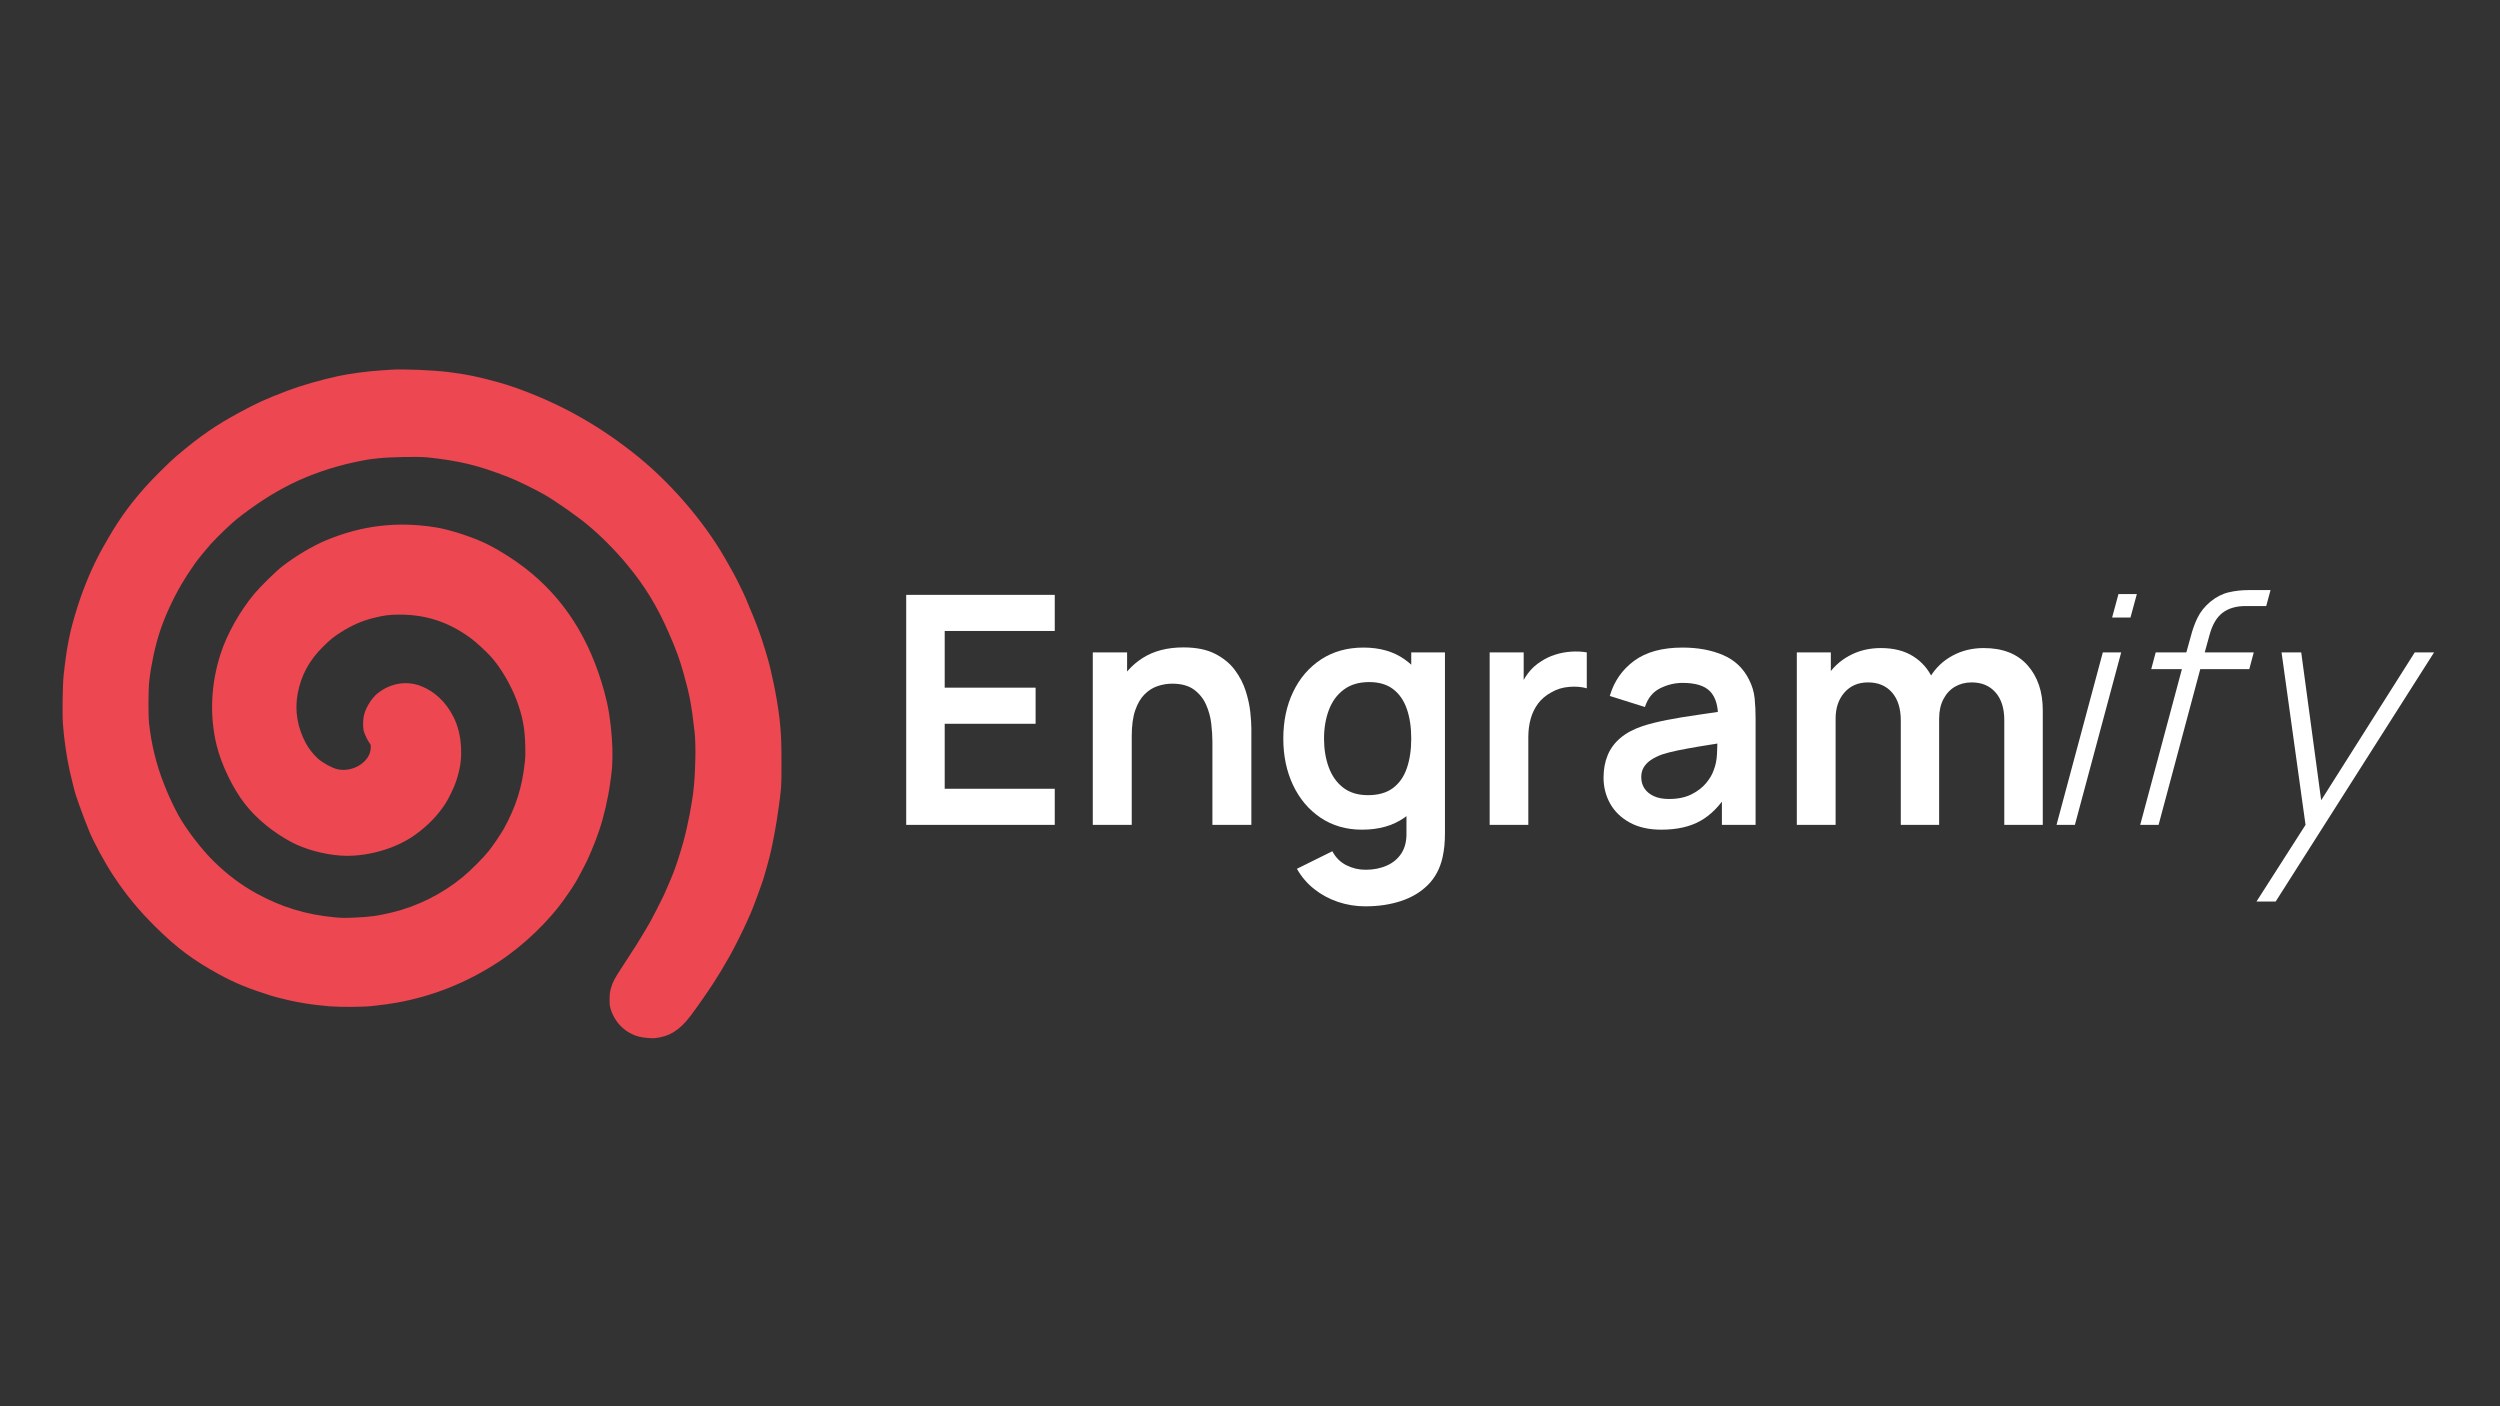 <svg xmlns="http://www.w3.org/2000/svg" xmlns:xlink="http://www.w3.org/1999/xlink" width="1920" zoomAndPan="magnify" viewBox="0 0 1440 810" height="1080" preserveAspectRatio="xMidYMid meet" version="1.0"><rect x="0" y="0" width="1440" height="810" fill="#333333" stroke="none"/><defs><g/></defs><path fill="#ed4751" d="M 224.918 212.965 C 223.211 213.082 220.781 213.25 219.52 213.34 C 211.094 213.918 201.438 215.207 194.789 216.637 C 184.91 218.758 173.164 222.141 165.543 225.062 C 152.82 229.938 148.293 231.98 138.32 237.375 C 124.121 245.051 115.637 250.898 101.883 262.484 C 97.812 265.91 87.871 275.785 83.52 280.715 C 73.285 292.324 67.523 300.586 58.879 316.07 C 53.465 325.766 48.309 337.879 44.613 349.598 C 40.211 363.551 38.543 371.789 36.66 388.891 C 36.086 394.078 35.828 411.301 36.238 417.008 C 36.855 425.637 38.496 436.898 40.234 444.402 C 41.43 449.574 43.02 455.957 43.461 457.355 C 44.41 460.371 47.367 468.633 48.625 471.793 C 49.363 473.648 50.488 476.504 51.129 478.137 C 53.656 484.574 60.461 497.156 65.508 504.723 C 72.969 515.895 79.836 524.227 89.473 533.785 C 101.766 545.977 111.414 553.176 126.41 561.352 C 135.465 566.289 143.598 569.605 156.5 573.621 C 159.266 574.48 167.672 576.52 170.672 577.055 L 175.258 577.875 C 178.457 578.445 184.816 579.215 189.832 579.637 C 195.641 580.125 209.277 580.047 214.121 579.492 C 222.387 578.551 224.395 578.277 228.426 577.555 C 249.363 573.797 268.738 566.066 286.895 554.227 C 301.891 544.449 316.805 530.039 326.262 516.191 C 327.176 514.855 328.508 512.914 329.227 511.871 C 330.707 509.73 332.914 505.969 334.215 503.371 C 334.699 502.406 335.535 500.828 336.07 499.863 C 338.676 495.188 342.555 485.957 345.199 478.137 C 347.738 470.629 350.234 459.914 351.359 451.688 C 351.582 450.055 351.887 447.871 352.035 446.828 C 352.883 440.926 353.023 433.285 352.438 425.238 C 351.664 414.645 350.43 407.02 348.109 398.52 C 339.746 367.879 324.758 344.461 302.484 327.246 C 295.949 322.195 287.758 317.004 280.918 313.574 C 272.898 309.555 259.414 305.125 251.098 303.777 C 228.984 300.199 208.426 302.613 187.82 311.219 C 180.035 314.469 170.668 320.027 162.707 326.121 C 159.254 328.766 150.125 337.684 146.75 341.711 C 138.289 351.805 130.887 364.895 127.137 376.391 C 121.484 393.707 120.629 411.945 124.676 428.883 C 127.402 440.285 134.156 454.301 141.262 463.297 C 147.922 471.727 157.371 479.457 167.836 485.043 C 175.469 489.117 186.34 492.113 196.039 492.809 C 210.484 493.848 227.684 489.082 239.086 480.879 C 246.277 475.707 251.965 469.871 256.477 463.023 C 258.344 460.191 261.602 453.434 262.66 450.203 C 265.066 442.832 265.84 437.824 265.59 431.199 C 265.32 424.164 263.828 418.062 261.043 412.629 C 256.75 404.266 250.254 398.168 242.406 395.141 C 234.137 391.953 224.871 393.508 217.57 399.312 C 214.25 401.953 211.023 406.996 209.773 411.496 C 208.98 414.355 208.918 419.102 209.641 421.461 C 210.25 423.457 212.055 427.109 212.961 428.188 C 213.574 428.914 213.625 429.172 213.535 431.027 C 213.16 438.898 203.121 445.148 194.23 443.055 C 191.156 442.328 185.5 439.184 182.949 436.781 C 180.242 434.234 177.941 431.316 176.352 428.418 C 171.289 419.203 169.617 409.156 171.504 399.305 C 173.492 388.898 178.145 380.332 186.051 372.523 C 190.387 368.238 192.457 366.578 196.922 363.805 C 203.059 359.996 208.512 357.629 214.855 356.023 C 221.25 354.402 224.266 354.012 230.316 354.023 C 245.715 354.043 258.742 358.406 271.402 367.785 C 274.312 369.945 280.16 375.328 282.852 378.332 C 288.426 384.547 294.305 394.543 297.59 403.379 C 300.98 412.5 302.25 419.094 302.543 429.152 C 302.684 434.004 302.629 436.066 302.258 439.41 C 300.688 453.613 297.234 464.531 290.297 477.191 C 288.695 480.113 283.941 487.129 281.43 490.281 C 278.344 494.148 271.035 501.465 266.668 505.066 C 254.684 514.938 240.418 522.078 225.594 525.621 C 217.637 527.523 213.336 528.121 204.723 528.516 C 198.664 528.789 197.164 528.773 192.801 528.375 C 176.461 526.891 162.027 522.484 147.73 514.625 C 138.93 509.785 131.09 503.902 123.254 496.266 C 116.203 489.395 107.223 477.676 102.664 469.387 C 100.582 465.605 97.375 458.855 95.883 455.129 L 94.266 451.082 C 90.125 440.719 87.074 428.234 85.875 416.738 C 85.34 411.629 85.418 397.145 86.008 391.953 C 87.055 382.773 89.387 371.953 92.105 363.707 C 94.984 354.977 99.805 344.488 104.828 336.043 C 107.164 332.109 108.426 330.18 112.586 324.164 C 113.734 322.504 119.32 315.664 121.402 313.371 C 125.359 309.012 133.168 301.543 136.664 298.773 C 146.836 290.719 156.719 284.316 167.027 279.109 C 178.012 273.559 191.875 268.766 204.543 266.145 C 211.387 264.727 212.461 264.551 218.035 263.961 C 224.867 263.234 241.168 262.926 245.969 263.43 C 264.602 265.391 275.34 267.988 292.66 274.738 C 297.91 276.785 307.727 281.562 313.672 284.969 C 319.863 288.516 332.438 297.305 338.391 302.258 C 346.254 308.793 354.293 316.883 361.23 325.246 C 371.332 337.418 378.473 349.094 385.094 364.246 C 389.527 374.395 391.383 379.457 393.707 387.727 C 397.27 400.414 398.242 405.59 400.082 421.594 C 400.875 428.523 400.676 442.742 399.641 453.309 C 398.773 462.129 396.211 475.535 393.551 485.152 C 391.734 491.723 388.863 500.465 387.395 503.91 C 387.109 504.578 386.191 506.766 385.359 508.77 C 384.523 510.773 383.344 513.504 382.73 514.84 C 381.188 518.215 375.539 529.258 374.105 531.711 L 372.395 534.633 C 368.414 541.445 365.102 546.723 358.371 556.945 C 353.863 563.793 352.871 565.691 351.855 569.414 C 351.246 571.66 351.137 572.602 351.133 575.699 C 351.129 578.953 351.211 579.59 351.875 581.637 C 354.398 589.398 360.527 595.207 368.227 597.145 C 370.551 597.727 375.426 598.18 377.238 597.98 C 385.625 597.051 391.457 593.418 397.672 585.242 C 401.219 580.574 407.375 571.734 411.273 565.719 C 414.031 561.465 415.965 558.238 420.5 550.332 C 422.734 546.441 428.477 534.934 430.441 530.402 C 431.258 528.523 432.105 526.621 432.32 526.176 C 433.406 523.93 439.02 508.73 439.941 505.531 C 442.863 495.414 444.008 490.965 444.992 485.828 C 445.379 483.824 445.934 480.973 446.223 479.488 C 446.895 476.066 447.645 471.371 448.504 465.184 C 450.125 453.484 450.133 453.348 450.133 439.68 C 450.133 427.043 449.949 422.781 449.031 414.176 C 448.477 408.977 446.699 398.301 445.543 393.258 C 445.02 390.957 444.402 388.164 444.172 387.051 C 443.328 382.926 441.457 376.379 438.812 368.293 C 437.059 362.934 434.82 357.113 431.648 349.672 C 430.891 347.891 429.988 345.699 429.645 344.805 C 429.301 343.91 427.641 340.387 425.961 336.977 C 423.152 331.289 421.973 329.113 417.484 321.332 C 404.738 299.254 384.918 276.551 364.449 260.586 C 352.758 251.465 342.445 244.676 330.062 237.949 C 316.824 230.754 300.105 223.844 287.297 220.277 C 275.457 216.977 268.988 215.641 258.488 214.32 C 249.227 213.16 232.102 212.465 224.918 212.965 " fill-opacity="1" fill-rule="evenodd"/><g fill="#ffffff" fill-opacity="1"><g transform="translate(509.1, 475.125)"><g><path d="M 12.875 0 L 12.875 -132.484 L 98.438 -132.484 L 98.438 -111.688 L 35.047 -111.688 L 35.047 -79.031 L 87.406 -79.031 L 87.406 -58.234 L 35.047 -58.234 L 35.047 -20.797 L 98.438 -20.797 L 98.438 0 Z M 12.875 0 "/></g></g></g><g fill="#ffffff" fill-opacity="1"><g transform="translate(616.738, 475.125)"><g><path d="M 81.609 0 L 81.609 -47.844 C 81.609 -50.969 81.391 -54.43 80.953 -58.234 C 80.523 -62.035 79.531 -65.695 77.969 -69.219 C 76.406 -72.75 74.07 -75.648 70.969 -77.922 C 67.875 -80.191 63.691 -81.328 58.422 -81.328 C 55.598 -81.328 52.805 -80.863 50.047 -79.938 C 47.285 -79.02 44.785 -77.441 42.547 -75.203 C 40.305 -72.973 38.508 -69.91 37.156 -66.016 C 35.812 -62.117 35.141 -57.133 35.141 -51.062 L 21.984 -56.672 C 21.984 -65.141 23.625 -72.805 26.906 -79.672 C 30.188 -86.535 35.016 -92.008 41.391 -96.094 C 47.773 -100.176 55.629 -102.219 64.953 -102.219 C 72.305 -102.219 78.375 -100.988 83.156 -98.531 C 87.945 -96.082 91.754 -92.953 94.578 -89.141 C 97.398 -85.336 99.484 -81.289 100.828 -77 C 102.18 -72.707 103.055 -68.645 103.453 -64.812 C 103.848 -60.977 104.047 -57.863 104.047 -55.469 L 104.047 0 Z M 12.703 0 L 12.703 -99.359 L 32.469 -99.359 L 32.469 -68.547 L 35.141 -68.547 L 35.141 0 Z M 12.703 0 "/></g></g></g><g fill="#ffffff" fill-opacity="1"><g transform="translate(731.827, 475.125)"><g><path d="M 54.641 46.922 C 49.129 46.922 43.844 46.062 38.781 44.344 C 33.719 42.625 29.16 40.156 25.109 36.938 C 21.066 33.719 17.758 29.836 15.188 25.297 L 35.609 15.188 C 37.504 18.801 40.188 21.484 43.656 23.234 C 47.125 24.984 50.816 25.859 54.734 25.859 C 59.336 25.859 63.445 25.039 67.062 23.406 C 70.688 21.781 73.492 19.391 75.484 16.234 C 77.473 13.078 78.41 9.141 78.297 4.422 L 78.297 -23.828 L 81.047 -23.828 L 81.047 -99.359 L 100.469 -99.359 L 100.469 4.781 C 100.469 7.301 100.359 9.707 100.141 12 C 99.922 14.301 99.566 16.555 99.078 18.766 C 97.609 25.203 94.785 30.488 90.609 34.625 C 86.441 38.77 81.273 41.852 75.109 43.875 C 68.953 45.906 62.129 46.922 54.641 46.922 Z M 52.719 2.766 C 43.582 2.766 35.609 0.461 28.797 -4.141 C 21.984 -8.742 16.707 -15 12.969 -22.906 C 9.227 -30.82 7.359 -39.75 7.359 -49.688 C 7.359 -59.738 9.242 -68.703 13.016 -76.578 C 16.785 -84.461 22.133 -90.691 29.062 -95.266 C 36 -99.836 44.16 -102.125 53.547 -102.125 C 62.992 -102.125 70.922 -99.836 77.328 -95.266 C 83.734 -90.691 88.594 -84.445 91.906 -76.531 C 95.219 -68.625 96.875 -59.676 96.875 -49.688 C 96.875 -39.812 95.219 -30.898 91.906 -22.953 C 88.594 -15.016 83.656 -8.742 77.094 -4.141 C 70.531 0.461 62.406 2.766 52.719 2.766 Z M 56.125 -17.109 C 62.07 -17.109 66.867 -18.473 70.516 -21.203 C 74.16 -23.93 76.828 -27.75 78.516 -32.656 C 80.203 -37.562 81.047 -43.238 81.047 -49.688 C 81.047 -56.188 80.203 -61.875 78.516 -66.75 C 76.828 -71.625 74.203 -75.426 70.641 -78.156 C 67.086 -80.883 62.492 -82.25 56.859 -82.25 C 50.91 -82.25 46.004 -80.789 42.141 -77.875 C 38.273 -74.969 35.422 -71.047 33.578 -66.109 C 31.734 -61.172 30.812 -55.695 30.812 -49.688 C 30.812 -43.613 31.719 -38.109 33.531 -33.172 C 35.344 -28.234 38.117 -24.32 41.859 -21.438 C 45.598 -18.551 50.352 -17.109 56.125 -17.109 Z M 56.125 -17.109 "/></g></g></g><g fill="#ffffff" fill-opacity="1"><g transform="translate(845.169, 475.125)"><g><path d="M 12.875 0 L 12.875 -99.359 L 32.469 -99.359 L 32.469 -75.156 L 30.078 -78.297 C 31.305 -81.609 32.945 -84.629 35 -87.359 C 37.062 -90.086 39.531 -92.336 42.406 -94.109 C 44.863 -95.766 47.578 -97.066 50.547 -98.016 C 53.523 -98.973 56.578 -99.555 59.703 -99.766 C 62.836 -99.984 65.875 -99.848 68.812 -99.359 L 68.812 -78.656 C 65.875 -79.52 62.488 -79.797 58.656 -79.484 C 54.82 -79.18 51.367 -78.109 48.297 -76.266 C 45.234 -74.609 42.734 -72.492 40.797 -69.922 C 38.867 -67.348 37.441 -64.422 36.516 -61.141 C 35.598 -57.859 35.141 -54.316 35.141 -50.516 L 35.141 0 Z M 12.875 0 "/></g></g></g><g fill="#ffffff" fill-opacity="1"><g transform="translate(916.283, 475.125)"><g><path d="M 40.656 2.766 C 33.488 2.766 27.422 1.398 22.453 -1.328 C 17.484 -4.055 13.723 -7.691 11.172 -12.234 C 8.629 -16.773 7.359 -21.773 7.359 -27.234 C 7.359 -32.016 8.156 -36.32 9.75 -40.156 C 11.344 -43.988 13.797 -47.301 17.109 -50.094 C 20.422 -52.883 24.711 -55.172 29.984 -56.953 C 33.973 -58.234 38.648 -59.395 44.016 -60.438 C 49.391 -61.488 55.219 -62.457 61.5 -63.344 C 67.789 -64.227 74.367 -65.191 81.234 -66.234 L 73.328 -61.734 C 73.391 -68.598 71.852 -73.656 68.719 -76.906 C 65.594 -80.156 60.32 -81.781 52.906 -81.781 C 48.426 -81.781 44.098 -80.738 39.922 -78.656 C 35.754 -76.57 32.844 -72.984 31.188 -67.891 L 10.953 -74.25 C 13.398 -82.645 18.07 -89.391 24.969 -94.484 C 31.875 -99.578 41.188 -102.125 52.906 -102.125 C 61.727 -102.125 69.5 -100.68 76.219 -97.797 C 82.938 -94.91 87.922 -90.188 91.172 -83.625 C 92.953 -80.133 94.023 -76.562 94.391 -72.906 C 94.754 -69.258 94.938 -65.289 94.938 -61 L 94.938 0 L 75.531 0 L 75.531 -21.531 L 78.75 -18.031 C 74.27 -10.852 69.039 -5.594 63.062 -2.25 C 57.082 1.094 49.613 2.766 40.656 2.766 Z M 45.078 -14.906 C 50.109 -14.906 54.398 -15.789 57.953 -17.562 C 61.516 -19.344 64.352 -21.52 66.469 -24.094 C 68.582 -26.676 70.008 -29.102 70.75 -31.375 C 71.914 -34.195 72.57 -37.43 72.719 -41.078 C 72.875 -44.723 72.953 -47.68 72.953 -49.953 L 79.766 -47.938 C 73.078 -46.895 67.344 -45.973 62.562 -45.172 C 57.781 -44.367 53.672 -43.613 50.234 -42.906 C 46.797 -42.207 43.758 -41.43 41.125 -40.578 C 38.551 -39.648 36.375 -38.57 34.594 -37.344 C 32.812 -36.125 31.445 -34.719 30.5 -33.125 C 29.551 -31.531 29.078 -29.66 29.078 -27.516 C 29.078 -25.055 29.688 -22.891 30.906 -21.016 C 32.133 -19.148 33.93 -17.664 36.297 -16.562 C 38.66 -15.457 41.586 -14.906 45.078 -14.906 Z M 45.078 -14.906 "/></g></g></g><g fill="#ffffff" fill-opacity="1"><g transform="translate(1022.265, 475.125)"><g><path d="M 132.203 0 L 132.203 -60.359 C 132.203 -67.16 130.516 -72.477 127.141 -76.312 C 123.766 -80.145 119.195 -82.062 113.438 -82.062 C 109.875 -82.062 106.68 -81.25 103.859 -79.625 C 101.047 -78 98.812 -75.609 97.156 -72.453 C 95.5 -69.297 94.672 -65.539 94.672 -61.188 L 84.828 -66.969 C 84.766 -73.844 86.312 -79.898 89.469 -85.141 C 92.625 -90.391 96.898 -94.484 102.297 -97.422 C 107.703 -100.367 113.719 -101.844 120.344 -101.844 C 131.312 -101.844 139.723 -98.547 145.578 -91.953 C 151.441 -85.359 154.375 -76.695 154.375 -65.969 L 154.375 0 Z M 12.703 0 L 12.703 -99.359 L 32.297 -99.359 L 32.297 -68.547 L 35.047 -68.547 L 35.047 0 Z M 72.594 0 L 72.594 -60.078 C 72.594 -67.004 70.906 -72.398 67.531 -76.266 C 64.156 -80.129 59.555 -82.062 53.734 -82.062 C 48.086 -82.062 43.562 -80.129 40.156 -76.266 C 36.75 -72.398 35.047 -67.375 35.047 -61.188 L 25.109 -67.797 C 25.109 -74.242 26.703 -80.039 29.891 -85.188 C 33.086 -90.344 37.398 -94.406 42.828 -97.375 C 48.254 -100.352 54.344 -101.844 61.094 -101.844 C 68.508 -101.844 74.719 -100.266 79.719 -97.109 C 84.719 -93.953 88.457 -89.656 90.938 -84.219 C 93.426 -78.789 94.672 -72.676 94.672 -65.875 L 94.672 0 Z M 72.594 0 "/></g></g></g><g fill="#ffffff" fill-opacity="1"><g transform="translate(1187.681, 475.125)"><g><path d="M 28.891 -119.422 L 32.562 -132.938 L 43.141 -132.938 L 39.469 -119.422 Z M -3.125 0 L 23.547 -99.359 L 34.125 -99.359 L 7.453 0 Z M -3.125 0 "/></g></g></g><g fill="#ffffff" fill-opacity="1"><g transform="translate(1227.7, 475.125)"><g><path d="M 65.781 -126.047 C 60.258 -126.047 55.797 -124.723 52.391 -122.078 C 48.984 -119.441 46.484 -115.086 44.891 -109.016 L 42.234 -99.359 L 70.469 -99.359 L 67.891 -89.703 L 39.656 -89.703 L 15.641 0 L 5.062 0 L 29.078 -89.703 L 11.406 -89.703 L 13.984 -99.359 L 31.641 -99.359 L 34.219 -108.656 C 35.207 -112.52 36.516 -116.109 38.141 -119.422 C 39.766 -122.734 42.203 -125.77 45.453 -128.531 C 48.828 -131.281 52.336 -133.082 55.984 -133.938 C 59.629 -134.801 63.414 -135.234 67.344 -135.234 L 80.125 -135.234 L 77.641 -126.047 Z M 65.781 -126.047 "/></g></g></g><g fill="#ffffff" fill-opacity="1"><g transform="translate(1291.547, 475.125)"><g><path d="M 99.359 -99.359 L 110.484 -99.359 L 19.234 44.156 L 8.188 44.156 L 36.438 0 L 22.625 -99.359 L 33.953 -99.359 L 45.453 -14.172 Z M 99.359 -99.359 "/></g></g></g></svg>